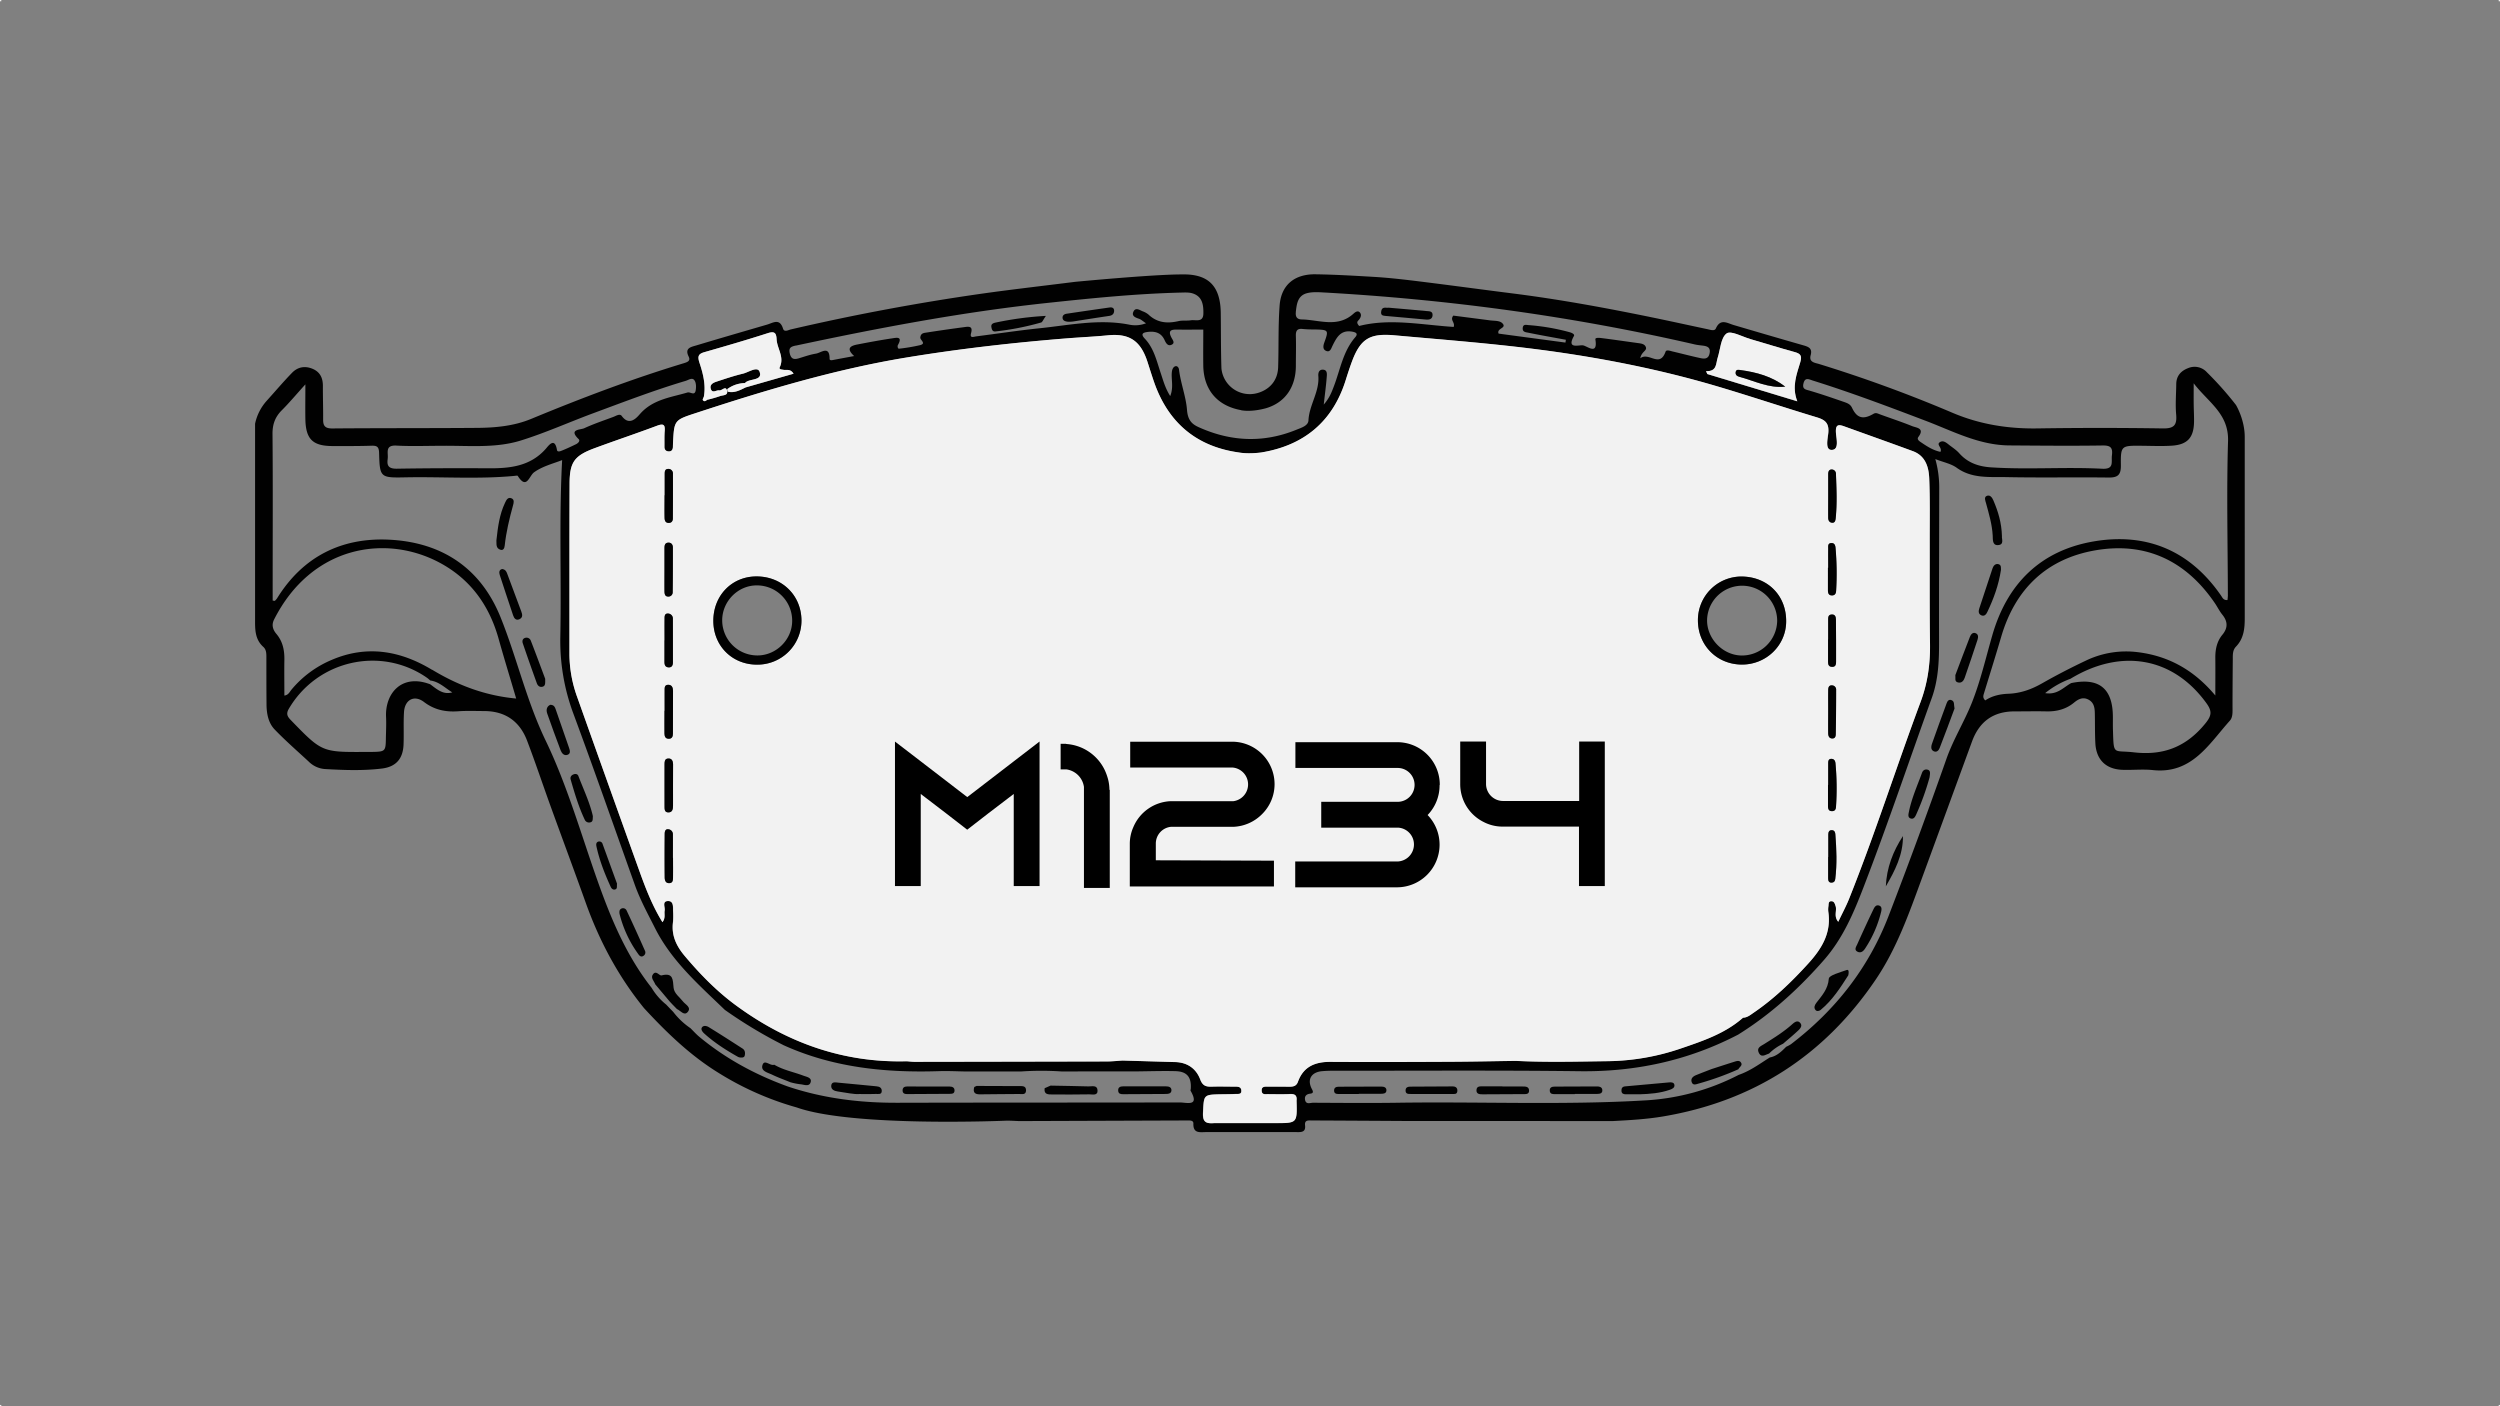 <svg xmlns="http://www.w3.org/2000/svg" viewBox="0 0 1920 1080"><rect x="0" y="0" width="1920" height="1080" fill="#808080" stroke="none"/><defs><style>.cls-1{fill:#010101;}.cls-2{fill:#f2f2f2;}</style></defs><g id="Capa_2" data-name="Capa 2"><g id="Capa_1-2" data-name="Capa 1"><path class="cls-1" d="M1717.21,311a254.53,254.53,0,0,0-22.4-25.18,12.68,12.68,0,0,0-14.3-3.11c-5.47,2.06-9.1,5.94-9.15,12.28-.07,7.77-.76,15.59-.07,23.3.71,8.13-1.53,10.87-10.18,10.74q-48.31-.75-96.64,0c-22.72.3-44.36-3.18-65.44-12.21a1055.3,1055.3,0,0,0-101.74-37.19c-3.39-1.06-8.21-1.3-6.69-6.86,1.42-5.23-1.57-6.39-5.52-7.53-17.91-5.12-35.78-10.37-53.64-15.62-5-1.49-10.13-5.2-13.64,2.59-1,2.31-4.19,1.08-6.39.62-14.17-3-28.32-6.13-42.51-9.05-35.36-7.27-70.87-13.81-106.72-18.36-21.18-2.67-42.34-5.54-63.52-8.22-14.39-1.79-29-3.69-43.21-4.54-14.83-.88-29.89-1.76-44.88-2-16.11-.3-26.66,7.92-27.83,24.08-1.16,15.74-.61,31.6-1.13,47.4-.34,10.14-6.59,17.2-16.07,19.79a21.85,21.85,0,0,1-27.49-19.11c-.45-14.08-.33-28.18-.5-42.27-.23-20.81-9.33-30.38-30.2-29.79-22.42,0-81.7,5.7-81.7,5.7-25.09,3.16-48.12,5.77-71.06,9q-74.18,10.56-147.15,27.52c-2.09.49-5.13,2.4-6.06-.58-2.59-8.26-7.65-4.44-12.32-3.08-18.14,5.3-36.31,10.55-54.42,16-4,1.19-9,2-5.74,8.53,1.63,3.29-.89,4.24-3.74,5.11C485.35,291,446.48,305.77,408,321.69c-13.25,5.49-27.29,6.8-41.39,6.92-37.08.3-74.17.12-111.26.44-5.32.05-7.24-1.65-7.18-6.76.07-8.61-.23-17.25-.19-25.86,0-6-2-10.62-7.79-13.13-6-2.55-11.54-1.48-15.89,3-6.8,7-13.1,14.47-19.67,21.73a38,38,0,0,0-8.73,17.4V474.91c0,7.89-.4,15.85,6.33,21.91,2.54,2.26,2.35,5.68,2.35,8.89,0,11.8,0,23.59.11,35.38.06,7,1.38,14.08,6.23,19.14,8.31,8.65,17.41,16.56,26.23,24.73a19.62,19.62,0,0,0,12.28,5.66c14.62.83,29.3,1.4,43.89-.38,10.83-1.33,16.18-7.55,16.61-18.43.33-8.34-.17-16.69.35-25,.6-9.49,7.92-13.34,15.35-7.68,8,6.09,16.58,7.8,26.25,7.13,6.58-.47,13.21-.19,19.82-.17,16.21,0,27.39,7.73,33.09,22.72,6.39,16.77,12.07,33.81,18.18,50.7,8.93,24.68,18.1,49.25,26.94,74,10.51,29.35,25,56.48,44.7,80.73,17.37,18.82,35.68,36.54,57.68,50a231.2,231.2,0,0,0,59.62,26.29c43,15.28,161.34,10.13,161.34,10.13,3.14,0,6.3.21,9.46.33l129.1-.47c2,0,4.8-.2,4.71,2.37-.26,8,5.3,6.51,10,6.56l69.27,0c3.77.09,7.12.06,6.5-5.21-.49-4.11,2.45-3.75,5-3.73q36.14.18,72.28.41,79.42,0,158.83.07c12.9-.69,25.8-1.38,38.58-3.52q104.1-17.46,163.34-104.82c16.35-24,25.79-51.13,35.69-78.06q19.24-52.49,38.45-105c5.55-15.25,16.17-23.19,32.5-23.24,8.34,0,16.68-.19,25,0,7.77.12,14.78-1.71,20.86-6.7,3.25-2.69,6.74-4.57,11-2.4s4.91,6.13,5,10.28c.19,7.75,0,15.54.41,23.27.66,12.68,8.15,20,20.88,20.42,7.75.27,15.59-.61,23.28.2,30,3.21,43-20,59.19-38,2.35-2.59,2-7,2-10.84,0-12.09.09-24.18.2-36.25,0-3.45-.18-7,2.48-9.75,6.08-6.34,6.74-14.15,6.7-22.43V336C1724.08,322.26,1717.21,311,1717.21,311Zm-332.15-16.48c1.19-5.07,4.25-3.17,7.29-2.22,29.3,9.17,58,20,86.68,30.91,20.85,7.94,40.89,18.68,64,18.87,23.86.17,47.74.42,71.61.05,6.23-.1,8.08,1.57,7.32,7.58-.62,5,2,10.8-7.53,10.28-28.44-1.5-56.93.79-85.39-1.07-9.62-.64-17.89-3.51-24.43-10.92-2.08-2.33-4.77-4.12-7.27-6-2.26-1.74-4.84-4.28-7.62-2.35s2.18,4.2.52,7.39c-5.61-1.24-9.93-4-14.25-6.92-1.69-1.12-4.17-2.52-2.66-4.56,5.08-6.8-1.5-7-4.73-8.27-8.23-3.34-16.69-6.08-25-9.15-1.63-.61-2.94-1.39-4.77-.32-7.89,4.62-12.68,3.39-16.44-4.57-1.31-2.8-3.57-3.63-5.92-4.46-8.67-3-17.34-6-26.13-8.6C1387.06,299.15,1383.94,299.21,1385.06,294.47Zm-65.89-19.7c2.07-6.51,2.41-15.44,6.89-18.7,3.28-2.4,12,2.52,18.27,4.34,11.26,3.26,22.44,6.8,33.76,9.89,4.43,1.21,6.07,2.64,4.55,7.72-2.79,9.43-6.7,18.91-2.33,30.17-23.88-7.26-46.48-14.11-69.09-20.95-.32-.74-.65-1.49-1-2.23C1318.68,285.43,1317.72,279.28,1319.17,274.77Zm-324-35.16c.73-6.09,1.33-12.53,8.5-14.47,3.78-1,8-.86,12-.63,96.5,5.35,191.92,18.28,286.1,40,2,.45,4,.62,6,.88,3.51.45,6.1,1.43,5.2,5.94s-4.07,4.3-7.25,3.61c-7-1.52-13.94-3.35-20.93-5-1.9-.43-5-1.71-5.63.11-4.58,12.81-12.78-.09-19.43,5.06,1-5.51,5.72-5.67,4.13-8.95-1.07-2.19-3.71-2.42-6-2.74-9.1-1.25-18.2-2.59-27.3-3.75-1.84-.23-5.56-.71-5.3.95,2,12.47-6.16,5.13-9.49,4.57-3.11-.5-12.85,3.2-7-7.16.86-1.5-2-2.63-3.49-3a165,165,0,0,0-31.34-5.4c-1.7-.1-4.25-1-4.49,2.3-.23,3,2.26,3.14,4,3.48,9.69,2,19.43,3.68,29.15,5.48-.11.72-.23,1.45-.33,2.16l-51.34-6.89c-1.69-4,5.84-4.08,3.37-7.39-2.11-2.82-6.29-2.3-9.69-2.75-9.62-1.26-19.23-2.49-28.46-3.68-2.81,3.51,1.56,5.1.28,8.69-24.31-1.56-48.94-6.77-72.58-.74-2.57-2.8-1.1-3.68-.24-4.68,1.4-1.66,2.26-3.77.92-5.5-1.76-2.22-4.06-.15-5.18.87-12.25,10.93-26.25,4.56-39.62,4.3C995.86,245.26,994.82,243,995.22,239.61Zm-42,75.41c8.87,1.61,19.56-1.69,19.56-1.69,14.77-4.57,22.38-16.64,22.49-32.12,0-7.77.24-15.54,0-23.31-.13-4.16,1.21-5.82,5.44-5.27a82.4,82.4,0,0,0,8.61.33c11.17.28,11.3.33,7.77,10.14-.89,2.5-1.15,4.94,1,6.13,3.42,1.86,4.32-1.68,5.32-3.73,3.18-6.39,6.25-12.42,15.2-10.83,3.21.57,4.47,1.71,2.26,4.28-9.38,10.85-11.49,24.82-16.37,37.6-1.71,4.49-3.35,9-7.81,14.12.95-8.48,1.83-15,2.32-21.53.17-2.09.39-5.11-2.87-5.28-3.09-.18-3.78,2.41-3.61,4.8,1,12.13-7,22.25-7.58,34.15-.21,4.15-5.47,5.63-9.1,7.12-25.3,10.39-50.46,9.27-75.18-1.89-5.32-2.4-8.38-5.42-9-13.29-.76-10.17-4.88-20.45-6.14-31-.19-1.52-1.35-3-2.89-2.49s-2.33,2.28-2.57,4.13c-.72,5.79,1.52,11.78-1.29,18.74-3.92-6.22-5.43-12.14-7.36-17.87-3.09-9.23-5.18-18.86-12.19-26.27-3.52-3.73-1.14-4.71,2.47-5.13,5.63-.64,10.17.62,12.78,6.32.89,2,2.34,4.7,5.05,3.66,3.44-1.31,1-3.95.18-5.64-3-5.77.22-6.22,4.71-6.13,6.29.12,12.57,0,19.76,0,0,8.66-.14,18.38,0,28.1C924.6,299.71,935.13,311.76,953.21,315Zm-342-49.64c64-13.66,128.22-25.85,193.32-32.79,34-3.63,68-7.08,102.2-7.93,3.13-.07,6.5-.29,9.38.66,7.39,2.41,8.24,8.86,8.12,15.42-.12,7.16-5.89,4.61-9.64,5.19-3.11.49-6.41-.06-9.44.63-8.62,2-16.43,1.34-23.16-5.1a15.15,15.15,0,0,0-4.51-2.47c-2.26-1-5.21-3-6.8,0-1.92,3.59,1.19,4.8,4.14,5.78,1.54.52,2.83,1.78,5.36,3.47A23,23,0,0,1,867,249.28c-23.1-4.47-45.77.47-68.53,2.82-16.27,1.69-32.45,4.16-48.66,6.23-1.94.24-5.27,1.83-4-2.6,1.52-5.51-2-4.94-5.19-4.51-9.67,1.29-19.34,2.66-29,4.18-2.07.33-4.45.38-4.83,3.76-.25,2,4.94,4.66-.28,5.94a139.42,139.42,0,0,1-16.06,2.7c-.9.1-1.42-1.83-.81-2.9,3.94-7-1.55-5.43-4.77-5-8.79,1.31-17.52,2.95-26.24,4.63-5.34,1-9.19,2.95-2.63,8.91-5.78,1.09-10.55,1.95-15.28,2.86-1.36.28-3.59.88-3.59-.72,0-10.54-6.49-4.66-10.43-4-4.51.72-8.88,2.31-13.26,3.62-3.63,1.09-5.88.59-6.89-3.75C605.49,267,607.61,266.14,611.2,265.38ZM541,270.44c16.22-4.65,32.41-9.33,48.46-14.52,5.19-1.7,6.7-.44,6.94,4.57.36,7.22,6.18,13.75,2.4,21.59-.81,1.69,1.64,1.69,2.95,1.95,2.31.46,5.2-1,7.68,3l-36.86,10.54c-4.29,2.12-8.53,4.45-13.59,3.28-.28-.07-.62-1.89-.33-2.11a23.52,23.52,0,0,1,13.49-4.52,4.84,4.84,0,0,1,.57-.63c3.67-2.86,12.9-1.26,10.68-7.9-1.57-4.74-8.44.24-12.79,1.29-6.91,1.66-13.69,3.95-20.46,6.18-2.44.81-5.24,2.23-4.3,5.41,1.15,3.95,4.28.88,6.47,1.26s5.2-4.18,6.1.6c.65,3.52-3.47,3-5.56,3.84a99.72,99.72,0,0,1-9.84,2.81c-1.06,1.05-2.34,1.59-3.27.19-.33-.48.52-1.76.81-2.68,1.61-9.06-.67-17.75-3.43-26.12C535.59,273.67,536.33,271.8,541,270.44Zm-243.27,82c.71-4.42-2.5-10.72,6.74-10.22,11.74.64,23.55.15,35.33.15,20.08-.21,40.52,2,60-4,18.84-5.84,36.94-14,55.46-20.88,23.64-8.74,47.18-17.82,71.36-25,2.34-.7,5.16-3,6.89-.13,1.19,1.95,1.2,5.06.77,7.49-.77,4.39-4.14.95-6.25,1.57-12.91,3.82-26.66,5.27-36.54,16.54-2.79,3.22-8.27,9.36-14,1.49-1.47-2-4.3-.09-6.39.71-7.51,2.81-15.16,5.37-22.43,8.72-2.83,1.31-12.3.62-4.28,8.34,1.43,1.38-.45,3.18-2.06,3.95-3.61,1.75-7.23,3.46-10.95,4.94-1.12.45-3.33,1.31-3.64-.59-1.69-10-6.44-3.31-8.44-1-11.87,13.54-27.44,15.23-43.93,15.12-23.57-.13-47.14-.08-70.71.32C298.7,360,296.91,357.88,297.77,352.41Zm32.4,173c-21.81-8.16-34.47,7.24-33.64,25.15.24,5.16,0,10.34-.12,15.52-.16,11.22-.17,11.22-11.81,11.38-1.14,0-2.3,0-3.46,0-33.82.2-33.81.2-57.4-24.09-2.5-2.58-4.36-4.68-2-8.84,21.8-37.46,70.7-48.65,106.17-24.07.91.63,1.72,1.41,2.59,2.14,6.71.88,11.36,5.73,16.88,9.11C340.15,533.84,335.33,529.11,330.17,525.36Zm1.72-11c-24.31-14.73-50.12-19.27-77.25-7.58a80.81,80.81,0,0,0-30.83,22.9c-1.38,1.66-2.19,4-5.37,4.44,0-9.43-.15-18.34,0-27.23.15-7.43-1.18-14.27-6.11-20.1-2.82-3.32-3.87-7-1.77-11.12,28.63-56.52,85.48-65.79,127-43.67,23.87,12.74,38.31,32.93,45.49,58.76,4.28,15.32,9,30.53,13.42,45.64C372.61,534.29,351.7,526.33,331.89,514.36ZM906,846.68c-72.37.14-144.76.06-217.13.25-28.63.07-56.64-3.39-83.85-12.51-24.8-9-47.73-21.34-68.09-38.26-2.37-2-4.44-4.34-6.65-6.51A56.89,56.89,0,0,1,517,777.09c-.89-.93-1.81-1.84-2.71-2.78l-2.71-2.84a47.85,47.85,0,0,1-11.14-12.82c-19.44-24.71-31.27-53.23-41.65-82.55-12.72-36-23.2-73-39.66-107.19-14.85-30.8-22.16-63.73-34.74-94.95-15.36-38-45.32-57.45-85.29-59.47-36.71-1.85-66.45,12.9-86.29,45a10.05,10.05,0,0,1-1.71,1.92c-.12.12-.51,0-1.69-.17V449.89c0-38.84.22-77.68-.12-116.51-.07-7.53,2-13.19,7.24-18.39,5.78-5.79,11-12.07,18-19.79,0,10.55-.14,18.7,0,26.85.33,15.34,5.7,20.52,21.07,20.52,9.79,0,19.56.08,29.34-.25,4.11-.13,6.06.35,6.2,5.34.53,19.1.76,19.36,20.41,18.94,27.87-.55,55.77,1.54,83.59-1.12.87-.09,2.26-.36,2.5,0,6.88,10.95,8.71,0,12.54-2.76,6.63-4.73,14.47-6.59,21.55-9.37-2.45,45.31-.48,90.36-1.4,135.36a160,160,0,0,0,10.16,59.73c16.12,43.5,31.39,87.32,47,131,4.14,11.66,10.07,22.43,15.61,33.43,12.79,25.34,33.72,43.54,53.58,62.72a355.18,355.18,0,0,0,45.17,27.15C640,820,680.33,824,721.6,822.63c6.56-.21,13.14.16,19.71.26l25.94,0h16.94a231,231,0,0,1,31.24,0l20.81-.05h36.29c10-.1,20.09-.46,30.12-.2,8.91.22,12.41,4.52,11.88,13.41,0,.57-.38,1.28-.14,1.68C921.52,850.14,911.39,846.67,906,846.68Zm90.76-15.95c-1.26,3.52-3.82,3.83-6.81,3.81-5.45,0-10.91-.1-16.38-.08-2.27,0-4.93-.23-4.67,3.3.21,3,2.66,2.45,4.54,2.47,5.75,0,11.5.2,17.26-.07,3.69-.18,5.43,1.05,5,4.83a5,5,0,0,0,0,.87c.43,16.61.43,16.61-16.28,16.64l-47,0c-6.34.52-9-.81-8.57-8.15.74-13.65.17-13.69,14-14,3.75-.06,7.48-.06,11.21-.24,1.85-.08,4.46.5,4.21-2.71-.19-2.69-2.34-2.92-4.43-2.92-6,0-12.07-.17-18.12,0-4.33.14-7.09-.41-9-5.47-3.14-8.38-9.88-13.14-19.27-13.4q-20.21-.55-40.44-1.18c-4,.24-8,.71-11.92.71q-73.92.21-147.81.28c-2,0-4-.28-6-.42-48.71,1.31-92-14.24-130.9-42.75-14.94-10.93-27.77-24.07-39.67-38.23-6.41-7.65-10.25-15.75-8.91-25.92a59.29,59.29,0,0,0,.05-8.64c-.05-3.12.37-7.47-3.71-7.51-5,0-2.3,4.63-2.76,7.29s.86,5.59-1.69,8.94C501.14,695.87,496.13,683,491.43,670q-24.21-67.17-48.06-134.48a97.93,97.93,0,0,1-6-32.88c.05-43.74-.07-87.48.11-131.22.07-16.54,3.69-21.43,19.51-27.27s31.89-11.22,47.73-17.16c4.75-1.76,6.23-.93,5.82,4.09-.33,4-.14,8.05-.21,12.07,0,2.06,1,3.35,2.9,3.56,2.56.29,3.57-1.26,3.61-3.65,0-.86,0-1.72.07-2.59.9-17.78.91-17.73,17.58-23.2,53.15-17.44,106.64-33.55,162-42.69,41.11-6.77,82.47-11.45,124-14.75,10-.79,20.1-1.24,30.1-2.22,16.66-1.66,25.4,4,30.7,20.29,1.67,5.18,3.28,10.37,5.06,15.52,10.79,31.08,32.31,49.51,65,54.12,7.94,1.43,17.47,0,17.47,0,32.61-5.4,54.73-23.57,64.74-55.6,1.54-4.9,3.13-9.82,4.94-14.64,6.61-17.49,14.06-21.4,32.74-19.7,31.19,2.81,62.41,5.25,93.52,8.82,52.26,6,103.82,15.45,154.27,30.39,25.53,7.56,50.81,16.06,76.29,23.74,6.34,1.92,9.5,4.37,8.88,11.78-.38,4.47-2.75,13.35,2.61,13.25,6-.12,3.43-8.78,3.21-13.59-.31-6.24,2.3-6,6.54-4.44,17.53,6.32,35.11,12.53,52.58,19,9.59,3.52,12.16,12,12.54,20.77.67,15.8.35,31.64.38,47.47,0,26.75-.16,53.51.16,80.28.17,15.13-1.9,29.68-7.22,43.91-18.74,50.25-35,101.42-54.93,151.25-2.3,5.77-5.27,11.26-8.31,17.65-3.74-4.3-.81-8.58-2.09-12.19-.58-1.68-1-3.53-3.1-3.61-2.56-.09-2.13,2.19-2.35,3.75a15.9,15.9,0,0,0-.11,4.3c2.46,16.33-5,28.47-15.56,40-12.65,13.9-26,26.8-41.56,37.42-2.57,1.76-5,3.94-8.37,4-13.87,12.24-31,17.92-48.06,23.73a180,180,0,0,1-55.78,9.65c-23.55.31-47.1,1-70.66-.24-16.92.24-33.86.62-50.8.69-30.46.15-60.92.26-91.4.07C1010.12,815.38,1001,819,996.78,830.73ZM1693.72,555.6c-14.52,17.87-32.08,24.85-54.94,22.19-15.73-1.81-15.42,2.66-16-16.18-.14-3.73-.06-7.46-.09-11.21-.12-21.7-10.64-30.18-32-25.8-5.91,3.18-10.66,9.29-20,7.71a67.3,67.3,0,0,1,19.4-11c39.23-23.83,79.22-16.44,104.69,19.08C1698.85,546.17,1698.65,549.56,1693.72,555.6Zm13.06-68.09c-4.23,5.13-5.46,11.23-5.41,17.74.09,9.63,0,19.27,0,28.9-16-19.11-35.25-30.22-59.3-33.25a71.3,71.3,0,0,0-40.2,6.49c-11.38,5.39-22.62,11.19-33.57,17.42-8.17,4.65-16.51,7.65-26,8-6.27.24-12.47,1.6-17.61,5.11-2.07-1.95-1.56-3.56-1.06-5.23,4.44-14.53,9-29,13.27-43.55,10.77-36.8,34.84-60,72.42-66.5,38.76-6.67,69.62,8.1,91.78,40.7,1.93,2.85,3.45,6,5.59,8.65C1711,477.27,1711.13,482.26,1706.78,487.51Zm4.25-30.6a37.19,37.19,0,0,1-.33,3.92c-3.18.25-3.83-1.83-4.91-3.38-23.81-34.52-57.15-48.58-97.78-41.65-40.88,7-66.59,32.48-78,72.39-5,17.37-9.06,35.1-15.74,51.82-5.81,14.5-14.16,27.88-19.43,42.87q-21.24,60.43-44.26,120.22c-15.38,40.15-41,72.82-75.11,98.84a25.46,25.46,0,0,1-3.7,2c-3.61,3.61-7.22,7.22-12.55,8.19-7.76,4.85-15.13,10.39-23.92,13.38a177.35,177.35,0,0,1-70.78,19.53c-63.74,3.83-127.58.9-191.36,1.87-21.57.32-43.12.1-64.69,0-2.23,0-5.56,1.66-6.22-2.4-.44-2.83,1.2-4.24,3.91-4.56,2.54-.27,2.52-1.43,1.45-3.41-4-7.31-.69-13.18,7.91-13.89,5.14-.43,10.34-.33,15.52-.33,60.65.06,121.31-.39,182,.38,43.1.56,83.68-8.22,121.88-28.13,25.06-15.61,46.47-35.12,66-57.43,14.66-16.77,22.9-36.55,30.51-56.36,18.43-47.87,34.76-96.53,52.19-144.77,5.09-14.11,5.61-28.6,5.58-43.31-.09-38.82.08-77.66.12-116.49a81.11,81.11,0,0,0-3-23.64c6.36,2.5,12.13,3.56,16.41,6.66,11.76,8.5,25.18,6.93,38.11,7.2,26.16.54,52.32,0,78.48.32,7,.08,9.58-1.87,9.52-9.17-.19-15.39.19-15.37,15.9-15.23,7.75.07,15.56.43,23.28-.07,12-.8,16.83-6.25,17-18.31.06-4.61-.21-9.2-.26-13.81s0-9,0-15.78c11.21,14.67,27,23.24,26.38,44.32C1709.94,378.09,1710.92,417.51,1711,456.91Z"/><path class="cls-2" d="M1378.09,270.3c-11.32-3.09-22.5-6.63-33.76-9.89-6.25-1.82-15-6.74-18.27-4.34-4.48,3.26-4.82,12.19-6.89,18.7-1.45,4.51-.49,10.66-8.93,10.24.33.74.66,1.49,1,2.23,22.61,6.84,45.21,13.69,69.09,20.95-4.37-11.26-.46-20.74,2.33-30.17C1384.16,272.94,1382.52,271.51,1378.09,270.3Zm-42.5,19c-1.9-.5-3-1.81-2.54-3.78s2.26-1.5,3.52-1.33c12.38,1.68,24.25,4.87,34.5,12.73C1358.31,298.33,1347.28,292.4,1335.59,289.31Z"/><path class="cls-2" d="M609.47,287l-36.86,10.54c-4.29,2.12-8.53,4.45-13.59,3.28-.28-.07-.62-1.89-.33-2.11a23.52,23.52,0,0,1,13.49-4.52,4.84,4.84,0,0,1,.57-.63c3.67-2.86,12.9-1.26,10.68-7.9-1.57-4.74-8.44.24-12.79,1.29-6.91,1.66-13.69,3.95-20.46,6.18-2.44.81-5.24,2.23-4.3,5.41,1.15,3.95,4.28.88,6.47,1.26s5.2-4.18,6.1.6c.65,3.52-3.47,3-5.56,3.84a99.72,99.72,0,0,1-9.84,2.81c-1.06,1.05-2.34,1.59-3.27.19-.33-.48.52-1.76.81-2.68,1.61-9.06-.67-17.75-3.43-26.12-1.57-4.8-.83-6.67,3.88-8,16.22-4.65,32.41-9.33,48.46-14.52,5.19-1.7,6.7-.44,6.94,4.57.36,7.22,6.18,13.75,2.4,21.59-.81,1.69,1.64,1.69,2.95,1.95C604.1,284.49,607,283,609.47,287Z"/><path class="cls-2" d="M1482,414.71c0-15.83.29-31.67-.38-47.47-.38-8.74-3-17.25-12.54-20.77-17.47-6.43-35-12.64-52.58-19-4.24-1.54-6.85-1.8-6.54,4.44.22,4.81,2.8,13.47-3.21,13.59-5.36.1-3-8.78-2.61-13.25.62-7.41-2.54-9.86-8.88-11.78-25.48-7.68-50.76-16.18-76.29-23.74-50.45-14.94-102-24.38-154.27-30.39-31.11-3.57-62.33-6-93.52-8.82-18.68-1.7-26.13,2.21-32.74,19.7-1.81,4.82-3.4,9.74-4.94,14.64-10,32-32.13,50.2-64.74,55.6,0,0-9.53,1.42-17.47,0-32.65-4.61-54.17-23-65-54.12-1.78-5.15-3.39-10.34-5.06-15.52-5.3-16.3-14-22-30.7-20.29-10,1-20.07,1.43-30.1,2.22-41.53,3.3-82.89,8-124,14.75-55.35,9.14-108.84,25.25-162,42.69-16.67,5.47-16.68,5.42-17.58,23.2,0,.87-.07,1.73-.07,2.59,0,2.39-1.05,3.94-3.61,3.65-1.95-.21-2.93-1.5-2.9-3.56.07-4-.12-8.06.21-12.07.41-5-1.07-5.85-5.82-4.09-15.84,5.94-31.88,11.31-47.73,17.16s-19.44,10.73-19.51,27.27c-.18,43.74-.06,87.48-.11,131.22a97.93,97.93,0,0,0,6,32.88Q467.28,602.76,491.43,670c4.7,13,9.71,25.92,17.36,38.26,2.55-3.35,1.2-6.3,1.69-8.94s-2.25-7.32,2.76-7.29c4.08,0,3.66,4.39,3.71,7.51a59.29,59.29,0,0,1-.05,8.64c-1.34,10.17,2.5,18.27,8.91,25.92,11.9,14.16,24.73,27.3,39.67,38.23,38.95,28.51,82.19,44.06,130.9,42.75,2,.14,4,.42,6,.42q73.89-.11,147.81-.28c4,0,8-.47,11.92-.71q20.22.6,40.44,1.18c9.39.26,16.13,5,19.27,13.4,1.92,5.06,4.68,5.61,9,5.47,6.05-.19,12.07,0,18.12,0,2.09,0,4.24.23,4.43,2.92.25,3.21-2.36,2.63-4.21,2.71-3.73.18-7.46.18-11.21.24-13.83.28-13.26.32-14,14-.4,7.34,2.23,8.67,8.57,8.15l47,0c16.71,0,16.71,0,16.28-16.64a5,5,0,0,1,0-.87c.38-3.78-1.36-5-5-4.83-5.76.27-11.51.12-17.26.07-1.88,0-4.33.57-4.54-2.47-.26-3.53,2.4-3.3,4.67-3.3,5.47,0,10.93,0,16.38.08,3,0,5.55-.29,6.81-3.81,4.23-11.78,13.34-15.35,25.1-15.28,30.48.19,60.94.08,91.4-.07,16.94-.07,33.88-.45,50.8-.69,23.56,1.19,47.11.55,70.66.24a180,180,0,0,0,55.78-9.65c17-5.81,34.19-11.49,48.06-23.73,3.38-.1,5.8-2.28,8.37-4,15.53-10.62,28.91-23.52,41.56-37.42,10.54-11.57,18-23.71,15.56-40a15.9,15.9,0,0,1,.11-4.3c.22-1.56-.21-3.84,2.35-3.75,2.07.08,2.52,1.93,3.1,3.61,1.28,3.61-1.65,7.89,2.09,12.19,3-6.39,6-11.88,8.31-17.65,19.94-49.83,36.19-101,54.93-151.25,5.32-14.23,7.39-28.78,7.22-43.91C1481.86,468.22,1482.07,441.46,1482,414.71Zm-971.7-34.34h.12c0-5.44,0-10.9,0-16.36,0-1.67.08-3.73,2.4-3.87a3.43,3.43,0,0,1,3.9,3.65c.09,11.46.05,22.93,0,34.41,0,1.87-.91,3.34-3,3.4-2.74.09-3.33-1.91-3.36-4C510.25,391.85,510.32,386.12,510.32,380.37Zm0,56.48q0-7.73,0-15.46c0-2.05.05-4.33,2.66-4.62,2.37-.26,3.8,1.34,3.8,3.66,0,11.45,0,22.89-.15,34.34a3.26,3.26,0,0,1-3.2,3.4c-2.8.11-3.07-2.07-3.11-4.14C510.27,448.31,510.31,442.58,510.31,436.85Zm0,55h.07c0-5.44-.05-10.88,0-16.34,0-1.9-.14-4.47,2.73-4.3a3.84,3.84,0,0,1,3.66,4.06q0,16.75,0,33.52c0,2.3-.93,4-3.5,3.75s-3-2.16-3-4.36C510.31,502.73,510.29,497.27,510.29,491.83Zm0,54.08h.12c0-5.16-.06-10.32,0-15.49,0-1.91-.26-4.42,2.64-4.5s3.78,2.14,3.78,4.66q0,16.33-.07,32.72c0,2.13-.56,4.13-3.29,4.06s-3.16-2.14-3.2-4.21C510.24,557.4,510.31,551.66,510.31,545.91Zm0,41.26c0-2.06.05-4.41,2.64-4.63,2.93-.28,3.9,1.9,3.92,4.47,0,5.44,0,10.9,0,16.34h0c0,5.16.07,10.3,0,15.47,0,2.33-.37,5-3.35,5.09-3.36.16-3.14-2.74-3.15-4.95C510.25,608.37,510.31,597.77,510.31,587.17Zm6.57,86.2c0,2.26.07,5-3.22,4.87-2.54-.06-3.16-2.32-3.18-4.34-.11-11.14-.09-22.27,0-33.39,0-1.7.36-3.8,2.56-3.65a3.81,3.81,0,0,1,3.74,3.94c.07,6,0,12,0,18h.1C516.9,663.64,516.94,668.5,516.88,673.37Zm64.88-162.93c-19.2.18-33.81-14.22-33.91-33.43-.13-19.49,14.07-34.24,33-34.32,19.67-.09,34.59,14.47,34.7,33.81A33.82,33.82,0,0,1,581.76,510.44Zm756-.08c-19.17-.05-33.72-14.71-33.76-34a33.47,33.47,0,0,1,33.19-33.62c20.31,0,34.9,14.64,34.62,34.78C1371.59,495.75,1356.38,510.43,1337.78,510.36Zm66.28-129.91h0c0-5.44,0-10.86,0-16.3,0-1.73.49-3.61,2.71-3.59a3.26,3.26,0,0,1,3.25,3.35c.36,11.43.9,22.86-.29,34.28-.18,1.74-.69,3.6-3,3.24-2-.31-2.73-2-2.75-3.83C1404,391.88,1404.06,386.17,1404.06,380.45ZM1409.48,675c-.21,1.64-.88,2.7-2.59,2.84-2.4.19-2.85-1.45-2.87-3.3,0-5.46,0-10.92,0-16.39h.12c0-5.73,0-11.48,0-17.23,0-1.8.57-3.53,2.9-3.34,1.71.14,2.37,1.47,2.49,3C1410.43,652.08,1410.89,663.56,1409.48,675Zm.58-55.6c-.08,1.78-.6,3.46-2.86,3.54-2.69.11-3.3-1.62-3.3-3.88q0-8.15,0-16.27h.15c0-5.42,0-10.84,0-16.27,0-1.65,0-3.69,2.38-3.74,2.06,0,3,1.38,3.2,3.28A208.5,208.5,0,0,1,1410.06,619.42Zm-6-88.95c0-2,.17-4.31,3.05-4.1a3.27,3.27,0,0,1,3,3.55c0,11.16-.09,22.3-.29,33.45,0,1.54-.11,3.73-2.51,3.78-2.64.07-3.28-2-3.31-4.07-.09-5.72,0-11.43,0-17.17h0C1404.07,540.77,1404,535.62,1404.11,530.47Zm6-21.89c0,1.66-.35,3.52-2.76,3.57-2.68.07-3.4-1.53-3.39-3.83v-17.2h.09c0-4.87,0-9.74,0-14.61,0-2-.21-4.35,2.59-4.57s3.37,1.84,3.38,4C1410.1,486.82,1410.15,497.7,1410.1,508.58Zm0-54.62c-.1,1.85-1,3.33-3.14,3.3-2.74,0-3.11-2-3.11-4.13V436h.19c0-4.86-.07-9.73,0-14.58,0-1.85-.45-4.37,2.62-4.35,2.14,0,2.83,1.67,3,3.49A224.47,224.47,0,0,1,1410.13,454Z"/><path class="cls-1" d="M1337.21,442.77A33.47,33.47,0,0,0,1304,476.39c0,19.26,14.59,33.92,33.76,34,18.6.07,33.81-14.61,34-32.81C1372.11,457.41,1357.52,442.77,1337.21,442.77Zm-.1,60.65c-14.4-.45-26.51-13.32-26.06-27.7a26.92,26.92,0,0,1,53.82,1A27.06,27.06,0,0,1,1337.11,503.42Z"/><path class="cls-1" d="M580.84,442.69c-18.92.08-33.12,14.83-33,34.32.1,19.21,14.71,33.61,33.91,33.43a33.82,33.82,0,0,0,33.78-33.94C615.43,457.16,600.51,442.6,580.84,442.69Zm.61,60.69a27,27,0,0,1-26.8-26.8c-.1-14.64,12-27,26.51-27a27.09,27.09,0,0,1,27.23,27.21C608.4,491.29,596,503.55,581.45,503.38Z"/><path class="cls-1" d="M1410.17,529.92c0,11.16-.09,22.3-.29,33.45,0,1.54-.11,3.73-2.51,3.78-2.64.07-3.28-2-3.31-4.07-.09-5.72,0-11.43,0-17.17h0c0-5.14-.07-10.29,0-15.44,0-2,.17-4.31,3.05-4.1A3.27,3.27,0,0,1,1410.17,529.92Z"/><path class="cls-1" d="M1410.13,454c-.1,1.85-1,3.33-3.14,3.3-2.74,0-3.11-2-3.11-4.13V436h.19c0-4.86-.07-9.73,0-14.58,0-1.85-.45-4.37,2.62-4.35,2.14,0,2.83,1.67,3,3.49A224.47,224.47,0,0,1,1410.13,454Z"/><path class="cls-1" d="M1409.48,675c-.21,1.64-.88,2.7-2.59,2.84-2.4.19-2.85-1.45-2.87-3.3,0-5.46,0-10.92,0-16.39h.12c0-5.73,0-11.48,0-17.23,0-1.8.57-3.53,2.9-3.34,1.71.14,2.37,1.47,2.49,3C1410.43,652.08,1410.89,663.56,1409.48,675Z"/><path class="cls-1" d="M1409.81,398.19c-.18,1.74-.69,3.6-3,3.24-2-.31-2.73-2-2.75-3.83-.07-5.72,0-11.43,0-17.15h0c0-5.44,0-10.86,0-16.3,0-1.73.49-3.61,2.71-3.59a3.26,3.26,0,0,1,3.25,3.35C1410.46,375.34,1411,386.77,1409.81,398.19Z"/><path class="cls-1" d="M1410.1,508.58c0,1.66-.35,3.52-2.76,3.57-2.68.07-3.4-1.53-3.39-3.83v-17.2h.09c0-4.87,0-9.74,0-14.61,0-2-.21-4.35,2.59-4.57s3.37,1.84,3.38,4C1410.1,486.82,1410.15,497.7,1410.1,508.58Z"/><path class="cls-1" d="M1410.06,619.42c-.08,1.78-.6,3.46-2.86,3.54-2.69.11-3.3-1.62-3.3-3.88q0-8.15,0-16.27h.15c0-5.42,0-10.84,0-16.27,0-1.65,0-3.69,2.38-3.74,2.06,0,3,1.38,3.2,3.28A208.5,208.5,0,0,1,1410.06,619.42Z"/><path class="cls-1" d="M516.81,508.77c0,2.3-.93,4-3.5,3.75s-3-2.16-3-4.36c0-5.43,0-10.89,0-16.33h.07c0-5.44-.05-10.88,0-16.34,0-1.9-.14-4.47,2.73-4.3a3.84,3.84,0,0,1,3.66,4.06Q516.82,492,516.81,508.77Z"/><path class="cls-1" d="M516.88,673.37c0,2.26.07,5-3.22,4.87-2.54-.06-3.16-2.32-3.18-4.34-.11-11.14-.09-22.27,0-33.39,0-1.7.36-3.8,2.56-3.65a3.81,3.81,0,0,1,3.74,3.94c.07,6,0,12,0,18h.1C516.9,663.64,516.94,668.5,516.88,673.37Z"/><path class="cls-1" d="M516.76,398.2c0,1.87-.91,3.34-3,3.4-2.74.09-3.33-1.91-3.36-4-.11-5.73,0-11.46,0-17.21h.12c0-5.44,0-10.9,0-16.36,0-1.67.08-3.73,2.4-3.87a3.43,3.43,0,0,1,3.9,3.65C516.87,375.25,516.83,386.72,516.76,398.2Z"/><path class="cls-1" d="M516.88,603.35h0c0,5.16.07,10.3,0,15.47,0,2.33-.37,5-3.35,5.09-3.36.16-3.14-2.74-3.15-4.95-.06-10.59,0-21.19,0-31.79,0-2.06.05-4.41,2.64-4.63,2.93-.28,3.9,1.9,3.92,4.47C516.92,592.45,516.88,597.91,516.88,603.35Z"/><path class="cls-1" d="M516.78,420.43c0,11.45,0,22.89-.15,34.34a3.26,3.26,0,0,1-3.2,3.4c-2.8.11-3.07-2.07-3.11-4.14-.05-5.72,0-11.45,0-17.18q0-7.73,0-15.46c0-2.05.05-4.33,2.66-4.62C515.35,416.51,516.78,418.11,516.78,420.43Z"/><path class="cls-1" d="M516.88,530.58q0,16.33-.07,32.72c0,2.13-.56,4.13-3.29,4.06s-3.16-2.14-3.2-4.21c-.08-5.75,0-11.49,0-17.24h.12c0-5.16-.06-10.32,0-15.49,0-1.91-.26-4.42,2.64-4.5S516.88,528.06,516.88,530.58Z"/><path class="cls-1" d="M1536.74,437.7c-1.78,11.73-5.65,22.15-10.44,32.24-.77,1.61-2.16,3.74-4.67,2.61-2.33-1.05-2.2-3.22-1.56-5.19q5-15.5,10.21-30.92c.67-2,2.23-3.72,4.45-3.19C1537.28,433.86,1536.6,436.39,1536.74,437.7Z"/><path class="cls-1" d="M1501.08,544.15c-3.57,9.54-7.38,20-11.43,30.33-.69,1.78-2.31,3.68-4.72,2.4-2.21-1.18-1.87-3.66-1.27-5.4,3.66-10.53,7.56-21,11.39-31.47.65-1.77,1.75-3.12,3.8-2.26C1501.25,538.76,1500.44,541.13,1501.08,544.15Z"/><path class="cls-1" d="M1419.5,749c-5.84,9.15-12.09,19.08-21.3,26.66-1,.8-2.9,1.3-3.91,0-1.45-1.82-.66-3.73.65-5.45,4.28-5.61,9-10.53,9.59-18.64.2-2.58,8.75-4.8,13.69-6.6C1420,744.36,1420,746.59,1419.5,749Z"/><path class="cls-1" d="M1444.73,700.2a89.85,89.85,0,0,1-12.2,28.07c-1.18,1.88-3.07,3.89-5.66,2.78-3.25-1.4-1.34-3.95-.51-5.81q5.91-13.26,12.18-26.35c.91-1.89,2.13-4.55,5-3.26C1445.31,696.41,1445.12,698.47,1444.73,700.2Z"/><path class="cls-1" d="M1501.7,518.49c3.6-9.48,7.28-19.38,11.12-29.21.72-1.84,2.06-3.94,4.44-3,2.2.87,2.16,3,1.45,5.15-3.28,9.75-6.43,19.53-9.86,29.22-.74,2.13-2.38,4.23-5.19,3.45S1502,520.94,1501.7,518.49Z"/><path class="cls-1" d="M1335.1,821.18a221,221,0,0,1-30.29,10.92c-2.16.59-4.73,1.86-5.65-1.29-.76-2.57,1.18-4.2,3.45-5.12,3.88-1.58,7.81-3.06,11.71-4.59,5.84-1.88,11.67-3.8,17.52-5.63,1.86-.59,4.11-1.41,5.34.74S1335.79,819.49,1335.1,821.18Z"/><path class="cls-1" d="M1369.38,801.6a37.91,37.91,0,0,0-10.75,7.55c-2.82.82-6.12,3.57-8-.95-1.5-3.61,1.73-4.79,4.17-6.32,7.52-4.71,15.08-9.36,21.71-15.33,1.7-1.53,4-3.23,6-1s.12,4.38-1.55,5.93C1377.21,795,1373.26,798.24,1369.38,801.6Z"/><path class="cls-1" d="M1481.91,597a194.72,194.72,0,0,1-10.41,28.84c-.74,1.61-1.79,3.32-3.78,2.84-2.75-.66-2.08-3.2-1.72-5,2.08-10.46,6.45-20.17,10.09-30.13.68-1.84,2.08-2.87,4-2.51C1482.9,591.63,1482.28,593.9,1481.91,597Z"/><path class="cls-1" d="M1537.49,411.78c-.35,1.88,2.09,6.69-3.21,6.87-4.25.14-3.72-4.45-3.88-7.28-.47-8.64-2.91-16.8-5.17-25.05-.48-1.75-1.65-4.43.51-5.43,2.61-1.19,4.23,1.25,5.14,3.35C1534.5,392.67,1537.22,401.36,1537.49,411.78Z"/><path class="cls-1" d="M1448.32,680.73c.59-14.13,5.46-26.87,13.14-38.63C1461.65,656.46,1455.3,668.66,1448.32,680.73Z"/><path class="cls-1" d="M519.88,774.94c-1.15-1.18-2.29-2.36-3.44-3.53l-2.32-2.48-10.91-13c-.88-2.56-3.89-5-1.61-7.82,2.48-3.08,4.77,1.47,6.49,1,9.23-2.38,8.59,3.57,9.23,9.5.47,4.41,4.56,7.09,7.16,10.47,1.89,2.46,6.86,4.57,3.59,8.24C525.37,780.34,522.58,776.1,519.88,774.94Z"/><path class="cls-1" d="M475.77,701.68c-.14-1.45-.18-2.94,1.26-3.78a3,3,0,0,1,4.27,1.5c4.85,10.26,9.52,20.62,14.13,31a3,3,0,0,1-1.32,3.72c-1.47,1-2.73.25-3.64-1A89.49,89.49,0,0,1,475.77,701.68Z"/><path class="cls-1" d="M422.65,541.27c3,.09,3.56,1.92,4.11,3.46q5.17,14.57,10.13,29.21c.69,2.06,1.82,4.9-1.25,5.83-2.52.77-4.25-1.34-5.1-3.59-3.51-9.37-7-18.75-10.28-28.2C419.24,545.05,420,542.39,422.65,541.27Z"/><path class="cls-1" d="M381.24,415.08c1.12-10.31,2.35-20,6.62-28.92.93-1.93,2.06-4.67,5-3.46,2.36,1,1.67,3.49,1.17,5.32-2.81,10.24-5.3,20.53-6.43,31.11-.21,2-1.13,3.69-3.12,3.13C380.47,421.12,381.48,417.45,381.24,415.08Z"/><path class="cls-1" d="M455.33,626.81c-.21,2.29.28,4.3-2.09,4.78a3.59,3.59,0,0,1-4.21-2.17c-4.67-9.86-7.74-20.29-10.76-30.73-.53-1.86.44-3.33,2.29-4,1.55-.6,3.08-.2,3.63,1.25C448.15,606.32,453,616.42,455.33,626.81Z"/><path class="cls-1" d="M385.74,437c2.36.39,3.13,1.77,3.76,3.5,3.56,9.67,7.19,19.32,10.81,29,.87,2.3,1.4,4.69-1.27,6s-4.18-.51-5-3c-3.42-10.31-6.91-20.6-10.24-30.94C383.15,439.51,383.32,437.47,385.74,437Z"/><path class="cls-1" d="M418.71,521.34c0,3.33.36,5.63-2.39,6.14-2,.37-3.4-1-4-2.66q-5.56-15.33-10.82-30.77c-.55-1.6-.3-3.57,1.87-4.18a3.5,3.5,0,0,1,4.27,2.12C411.6,502.12,415.34,512.33,418.71,521.34Z"/><path class="cls-1" d="M473.87,678.64c-.26,2.14.42,3.87-1.39,4.44-1.6.5-2.82-.56-3.42-1.89-4.61-10.06-8.66-20.33-11-31.18-.28-1.28-.35-3,1.33-3.62a2.61,2.61,0,0,1,3.4,1.8C466.59,658.55,470.34,669,473.87,678.64Z"/><path class="cls-1" d="M1259.09,840.42c-3.42,0-6.84.06-10.25,0-1.72,0-3.47-.31-3.56-2.66-.08-2,.69-3.24,2.82-3.43,11.34-1,22.67-2.12,34-3.07,1.63-.14,3.79,0,3.88,2.28.08,1.94-1.73,2.75-3.39,3.35C1275,839.59,1267.09,840.17,1259.09,840.42Z"/><path class="cls-1" d="M1043.58,840.2c-5.16,0-10.33,0-15.49,0-1.72,0-3.55-.27-3.51-2.7,0-2.26,1.62-2.88,3.46-2.9q16.35-.12,32.71-.11c2.06,0,4.28.57,4,3.22-.2,2.12-2.24,2.3-4,2.31-5.74,0-11.48,0-17.22,0Z"/><path class="cls-1" d="M1099,840.17c-5.14,0-10.29,0-15.43,0-2,0-4.26.12-4.08-2.92.13-2.24,1.77-2.7,3.59-2.71,10.86-.09,21.73-.18,32.59-.18,2.31,0,3.84,1.17,3.56,3.71s-2.33,2.08-3.93,2.1C1109.89,840.22,1104.45,840.18,1099,840.17Z"/><path class="cls-1" d="M1153.81,834.43h15.51c2.36,0,5,0,5,3.24,0,2.91-2.65,2.59-4.51,2.61-10.34.13-20.67.16-31,.16-2.29,0-5.07-.05-4.88-3.29s3-2.81,5.29-2.82c4.88,0,9.76,0,14.64,0Z"/><path class="cls-1" d="M1209.46,840.3c-5.15,0-10.3.06-15.45,0-1.66,0-3.56-.1-3.77-2.45-.26-2.82,1.69-3.32,3.82-3.34q16.32-.12,32.64-.13c1.76,0,3.63.55,3.87,2.59.32,2.81-1.9,3.13-4,3.16-5.72.07-11.44,0-17.16,0Z"/><path class="cls-1" d="M607.07,831.19c-4.68-1.92-9.46-3.61-14-5.81-3.33-1.62-9.06-2.68-7.45-7.5,1.54-4.58,5.87,1,9-.18,6.9,4.1,14.79,5.55,22.18,8.34,2.67,1,6.66,1.56,5.84,4.87-1,4.07-5.21,2-8.07,1.79A51.37,51.37,0,0,1,607.07,831.19Z"/><path class="cls-1" d="M660,840.21c-4,.38-10.2-1.07-16.44-1.93-2.87-.39-5.46-1.53-5.17-4.58.31-3.24,3.51-2.38,5.6-2.2,9.72.83,19.41,1.91,29.13,2.78,2.32.21,4,1.06,4.08,3.46,0,3.21-2.76,2.31-4.51,2.41C669.21,840.36,665.75,840.21,660,840.21Z"/><path class="cls-1" d="M802.28,835.75l4.55-2c9.7.19,19.41.32,29.11.61,2.63.08,6.61-1.24,6.95,2.84.39,4.6-3.94,3.2-6.35,3.26-9.43.23-18.86.09-28.3.09C805,840.53,801.59,840.69,802.28,835.75Z"/><path class="cls-1" d="M878.92,834.32c5.46,0,10.92-.08,16.37,0,2,0,4.41.38,4.38,3s-2.49,2.82-4.5,2.84q-16.35.18-32.71.18c-1.7,0-3.52-.25-3.7-2.59-.22-2.76,1.59-3.42,3.79-3.44C868,834.29,873.46,834.33,878.92,834.32Z"/><path class="cls-1" d="M748.24,834.82,750,834q16.26.06,32.51.12c2.57,0,5.62-.38,5.48,3.46-.13,3.5-3.21,2.58-5.24,2.61-10,.16-20,.06-29.93.26C748.54,840.57,747.07,838.88,748.24,834.82Z"/><path class="cls-1" d="M713.72,834.45c5.15,0,10.29,0,15.44,0,2.18,0,4.1.73,3.9,3.36-.17,2.34-2.18,2.25-3.86,2.26-10.87.09-21.73.17-32.6.18-1.76,0-3.44-.48-3.41-2.83s1.53-2.94,3.37-3C702.28,834.4,708,834.45,713.72,834.45Z"/><path class="cls-1" d="M803.25,242.6c-2.1,3-2.67,4.79-3.69,5.09a210.85,210.85,0,0,1-35,6.85c-2.44.3-2.85-1.64-3.15-3.2-.53-2.67,1.54-3.25,3.55-3.67A251.85,251.85,0,0,1,803.25,242.6Z"/><path class="cls-1" d="M824.49,246.85a21.24,21.24,0,0,1-4.63.21c-1.61-.23-3.58-.7-3.8-2.78s1.32-3.07,3.14-3.34q16.49-2.46,33-4.8c2-.28,3.48.42,3.44,2.61s-1.34,3.51-3.72,3.86C842.91,243.93,833.92,245.38,824.49,246.85Z"/><path class="cls-1" d="M1066.4,236.3c10.21.89,19.6,1.65,29,2.57,2.08.21,5.08-.13,4.81,3.37-.23,3.06-2.79,3.38-5.08,3.19-10.52-.87-21-2-31.54-2.84-2.12-.18-3.11-.88-2.89-3.05C1061.13,234.9,1064.71,236.74,1066.4,236.3Z"/><path class="cls-1" d="M1371.07,296.93c-12.76,1.4-23.79-4.53-35.48-7.62-1.9-.5-3-1.81-2.54-3.78s2.26-1.5,3.52-1.33C1349,285.88,1360.82,289.07,1371.07,296.93Z"/><path class="cls-1" d="M568.72,812.2a5.89,5.89,0,0,1-1.89-.49c-9.21-5.19-18.1-10.84-26-18-1.35-1.22-2.63-3-1.85-4.44,1.13-2,3.73-1.42,5.29-.46,8.74,5.35,17.37,10.91,26,16.48,1.89,1.22,2.18,3.28,1.69,5.36C571.65,812,570.52,812.29,568.72,812.2Z"/><rect class="cls-2" width="1" height="1"/><rect class="cls-2" x="1919" y="1079" width="1" height="1"/><rect class="cls-2" y="1079" width="1" height="1"/><rect class="cls-2" x="1919" width="1" height="1"/></g><g id="Capa_3" data-name="Capa 3"><path d="M798.38,569.48v111H778.55V609.76L759,624.67l-16.18,12.54-16.18-12.54-19.51-14.91v70.75H687.34v-111l19.83,15.22,35.69,27.44,35.69-27.44Z"/><path d="M852.3,606.43v75.5H832.47V604.37A15.8,15.8,0,0,0,819,590.89h-4.44V571.22h4.28v.16a35.4,35.4,0,0,1,29.5,19.83,42.26,42.26,0,0,1,2.7,7.45,33.47,33.47,0,0,1,1,8.09Z"/><path d="M978.39,661v19.82H867.68V648.15a31.54,31.54,0,0,1,2.7-12.85,32.56,32.56,0,0,1,28.87-20h48.06a13,13,0,0,0-1.11-25.86H868V569.63h78.2a32.63,32.63,0,0,1,32.67,32.68A32.4,32.4,0,0,1,969.51,625a32.89,32.89,0,0,1-22.36,10h-47.9a12.91,12.91,0,0,0-11.58,12.85v12.85Z"/><path d="M1105.6,603.1a32.67,32.67,0,0,1-9.2,22.84,32.76,32.76,0,0,1-23.48,55.52H994.73V661.63h78.19a13.07,13.07,0,0,0,13-13,12.92,12.92,0,0,0-12.21-13h-59V615.79h59a13,13,0,0,0-.64-26h-78.2V570h78.2a32.63,32.63,0,0,1,32.68,32.68Z"/><path d="M1232.48,569.48v111h-19.82V634.83h-58.53a31.39,31.39,0,0,1-14.91-3.65,32.41,32.41,0,0,1-17.77-29V569.48h19.83v32.67a13.07,13.07,0,0,0,13,13h58.52V569.48Z"/></g></g></svg>
